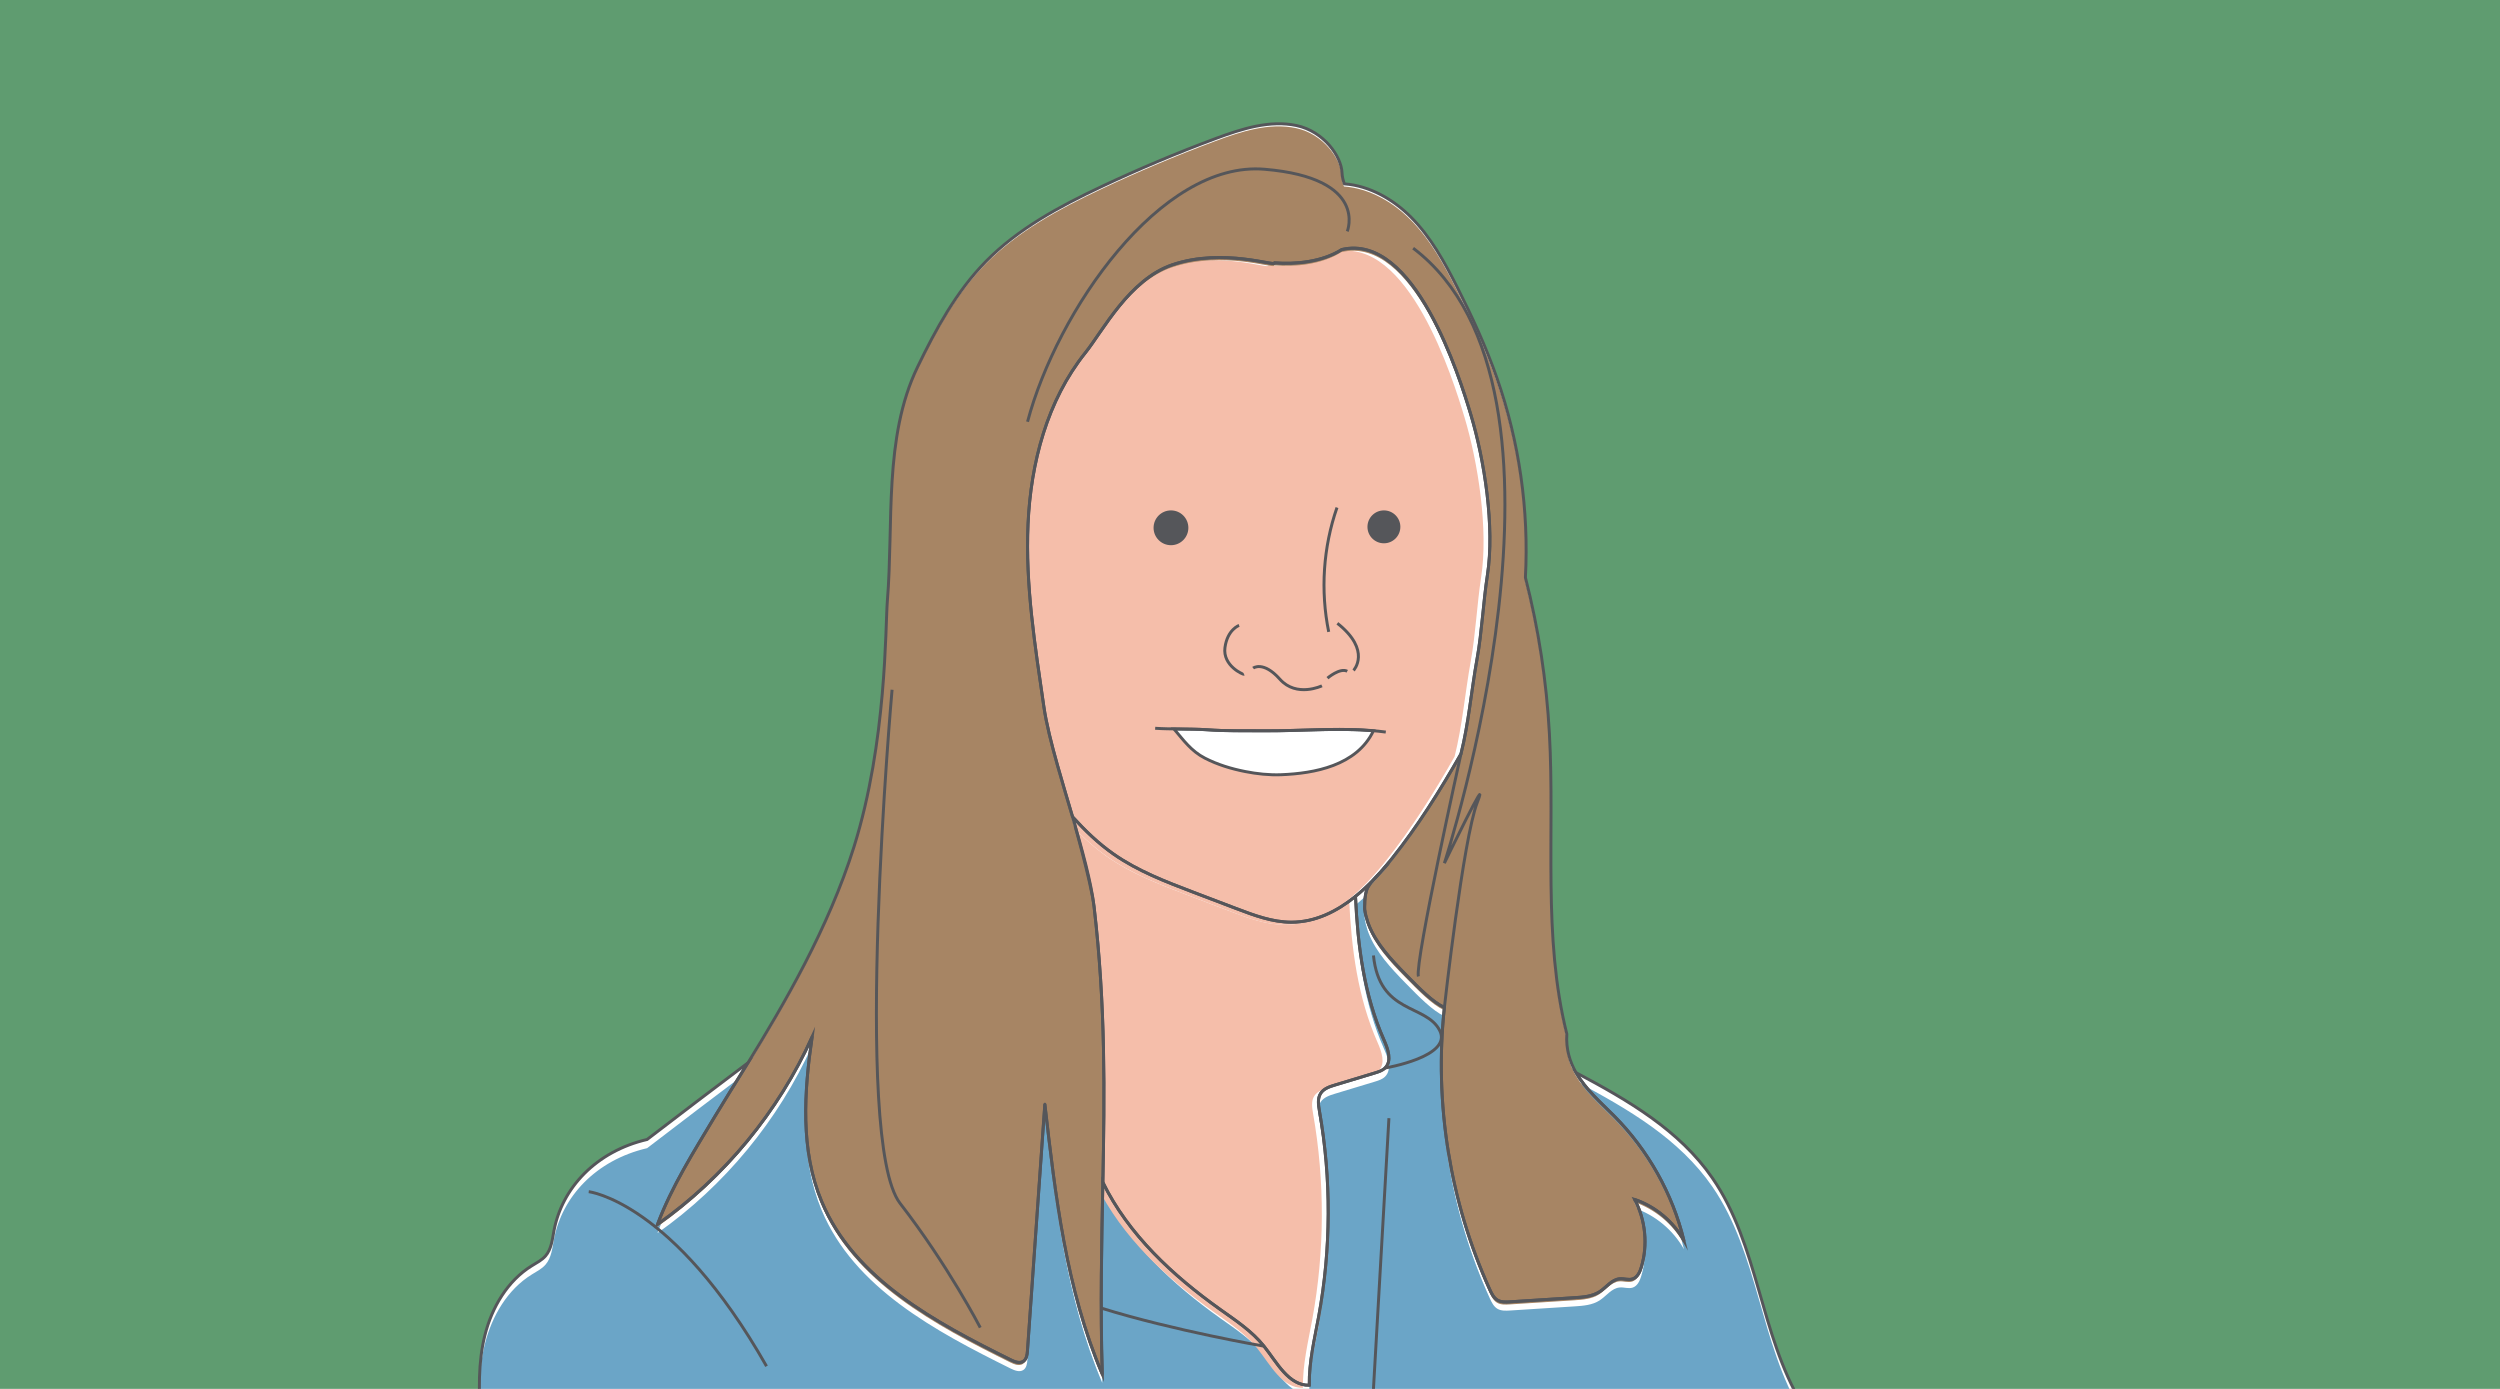 <?xml version="1.0" encoding="UTF-8"?>
<svg id="Layer_1" xmlns="http://www.w3.org/2000/svg" xmlns:xlink="http://www.w3.org/1999/xlink" version="1.1" viewBox="0 0 841.89 467.72">
  <!-- Generator: Adobe Illustrator 29.0.0, SVG Export Plug-In . SVG Version: 2.1.0 Build 186)  -->
  <defs>
    <style>
      .st0, .st1, .st2 {
        fill: none;
      }

      .st3 {
        fill: #a78564;
      }

      .st4 {
        fill: #55565a;
      }

      .st5 {
        fill: #f5beaa;
      }

      .st6 {
        fill: #6ba5c7;
      }

      .st7 {
        fill: #fff;
      }

      .st1 {
        stroke-linejoin: round;
      }

      .st1, .st2 {
        stroke: #55565a;
      }

      .st8 {
        fill: #5f9c70;
      }

      .st9 {
        clip-path: url(#clippath);
      }

      .st2 {
        stroke-miterlimit: 10;
      }
    </style>
    <clipPath id="clippath">
      <rect class="st0" width="841.89" height="467.72"/>
    </clipPath>
  </defs>
  <g class="st9">
    <rect class="st8" width="841.89" height="467.72"/>
    <g>
      <path class="st7" d="M576.66,396.88c-11.16-16.17-28.31-26.13-45.93-35.5,3.23,5.63,8.39,10.11,12.84,14.59,11.44,11.51,19.66,26.18,23.5,41.94-3.6-6.42-9.63-11.45-16.6-13.83,3.68,6.94,4.5,15.35,2.23,22.87-.48,1.61-1.28,3.35-2.87,3.89-1.39.47-2.92-.17-4.38-.04-2.71.23-4.48,2.87-6.76,4.35-2.46,1.6-5.53,1.83-8.46,2.02-7.24.46-14.47.93-21.71,1.39-1.44.09-2.97.16-4.22-.56-1.27-.74-1.97-2.16-2.58-3.5-13.45-29.56-18.8-62.77-15.32-95.06-3.9-1.77-8.45-6.41-12.99-11.05-4.94-5.04-10.07-10.5-12.54-16.95-.13-.33-.24-.67-.36-1.01-.43-1.3-.77-2.64-.95-4.02,0,0-.19-5.06.97-7.25.68-1.27,1.66-2.34,2.66-3.38,1.59-1.66,4.5-4.93,4.3-4.95-3.3,4-6.98,7.9-11.03,11.18.74,16.68,2.89,33.23,9.6,48.39,1.36,3.07,2.76,7.07.35,9.42-.91.89-2.18,1.29-3.39,1.66-4.49,1.36-8.99,2.72-13.48,4.08-1.83.55-3.81,1.22-4.83,2.83-1.09,1.71-.74,3.92-.39,5.92,4.02,22.85,3.93,46.41-.26,69.22-1.41,7.67-3.28,15.33-3.16,23.13-7.01.13-10.89-7.69-15.27-13.17-4.01-5.03-9.49-8.63-14.73-12.36-15.98-11.38-30.93-25.25-39.52-42.79-.4,20.58-.89,41.56-.19,64.58-12.15-28.62-15.81-60.01-19.34-90.91-1.95,27.69-3.9,55.38-5.86,83.07-.09,1.3-.28,2.78-1.36,3.5-1.25.84-2.93.19-4.28-.48-25.36-12.57-52.71-27.19-63.65-53.3-7.24-17.29-5.94-36.88-3.23-55.42-11.33,25.16-29.51,47.19-52.06,63.1,4.81-12.84,12.24-24.5,19.28-36.27,3.06-5.11,6.93-11.23,11.18-18.13-11.37,8.54-22.66,17.17-33.95,25.81-17.27,4.04-28.65,16.36-31.36,30.68-.56,2.98-.86,6.23-2.84,8.53-1.25,1.45-3.02,2.33-4.65,3.34-8.18,5.05-13.41,13.99-15.76,23.31-2.35,9.33-2.1,19.1-1.35,28.69,1.47,1.17,444.92-5.36,444.92-5.36-14.21-23.47-14.64-53.62-30.22-76.2Z"/>
      <path class="st7" d="M416.36,306.15c-4.84-1.84-9.68-3.69-14.52-5.53-9.28-3.53-18.67-7.12-26.81-12.81-5.13-3.58-9.64-7.93-13.85-12.57,3.26,11.09,6.28,21.96,7.26,30.3,3.91,33.46,3.54,62.69,2.96,92.8,8.59,17.54,23.54,31.41,39.52,42.79,5.24,3.73,10.72,7.33,14.73,12.36,4.37,5.48,8.26,13.3,15.27,13.17-.13-7.8,1.75-15.46,3.16-23.13,4.19-22.81,4.28-46.38.26-69.22-.35-2-.69-4.21.39-5.92,1.02-1.61,3-2.28,4.83-2.83,4.49-1.36,8.99-2.72,13.48-4.08,1.22-.37,2.49-.77,3.39-1.66,2.4-2.35,1.01-6.35-.35-9.42-6.71-15.16-8.86-31.71-9.6-48.39-6.33,5.12-13.55,8.7-21.59,8.71-6.4,0-12.54-2.3-18.52-4.58Z"/>
      <path class="st7" d="M567.08,417.91c-3.84-15.76-12.07-30.43-23.5-41.94-4.45-4.48-9.61-8.96-12.84-14.59-2.13-3.72-3.42-7.93-3.1-12.99-8.22-32.86-4-67.4-5.87-101.22-.97-17.53-3.59-34.98-8.08-52.53,1.21-22.69-2.06-45.62-9.56-67.07-3.68-10.54-8.37-20.71-13.4-30.67-4.27-8.45-8.9-16.89-15.58-23.61-6.02-6.05-13.98-10.59-22.42-11.21-.45-1.22-.75-2.44-.79-3.65-.2-5.62-6.19-14.04-15.28-15.98s-18.45,1.09-27.16,4.32c-13.11,4.87-26.01,10.3-38.66,16.28-14.05,6.64-28.03,14.14-38.91,25.24-9.91,10.11-16.8,22.75-22.95,35.49-11.44,23.69-8.02,52.6-10.16,78.82-.7,8.59-.14,47.29-11.23,82.72-8.59,27.43-23.68,53.24-35.7,72.75-4.25,6.9-8.12,13.02-11.18,18.13-7.04,11.77-14.47,23.43-19.28,36.27,22.55-15.9,40.73-37.94,52.06-63.1-2.71,18.55-4.01,38.14,3.23,55.42,10.94,26.11,38.28,40.73,63.65,53.3,1.35.67,3.03,1.33,4.28.48,1.08-.73,1.27-2.21,1.36-3.5,1.95-27.69,3.9-55.38,5.86-83.07,3.53,30.89,7.19,62.28,19.34,90.91-.7-23.02-.2-44,.19-64.58.58-30.1.95-59.33-2.96-92.8-.97-8.35-4-19.21-7.26-30.3-.03-.03-.06-.06-.09-.1.02,0,.04,0,.06,0-1.7-5.79-3.47-11.64-5.04-17.23-2.05-7.27-3.77-14.09-4.59-19.75-2.96-20.41-6.26-40.94-5.33-61.54.93-20.6,6.43-41.6,19.32-57.69,5.9-7.37,14.76-24.65,29.27-29.59,17.2-5.86,35.36.86,34.4-.66,7.11.56,16.13-.3,22.67-4.48,24.53-5.73,39.69,43.05,43.4,55.44,4.67,15.57,8.13,38.07,5.64,54.14-1.4,9.04-1.85,19.12-3.47,28.12-1.96,10.9-2.83,21.75-5.45,32.16-7.01,12.29-14.5,24.29-23.31,35.34-.38.48-.77.96-1.17,1.44.2.02-2.71,3.29-4.3,4.95-1,1.04-1.98,2.11-2.66,3.38-1.16,2.19-.97,7.25-.97,7.25.19,1.39.52,2.72.95,4.02.11.34.23.68.36,1.01,2.46,6.45,7.6,11.91,12.54,16.95,4.54,4.64,9.08,9.27,12.99,11.05-3.48,32.29,1.87,65.5,15.32,95.06.61,1.34,1.31,2.76,2.58,3.5,1.24.72,2.78.65,4.22.56,7.24-.46,14.47-.93,21.71-1.39,2.93-.19,6-.42,8.46-2.02,2.28-1.48,4.05-4.12,6.76-4.35,1.47-.12,2.99.51,4.38.04,1.59-.53,2.39-2.28,2.87-3.89,2.27-7.52,1.45-15.93-2.23-22.87,6.97,2.39,13,7.41,16.6,13.83Z"/>
      <path class="st7" d="M495.26,139.64c-3.71-12.38-18.88-61.16-43.4-55.44-6.55,4.19-15.56,5.04-22.67,4.48.96,1.52-17.2-5.2-34.4.66-14.51,4.94-23.37,22.23-29.27,29.59-12.89,16.1-18.4,37.09-19.32,57.69-.93,20.6,2.36,41.13,5.33,61.54.82,5.65,2.54,12.47,4.59,19.75,1.57,5.59,3.34,11.44,5.04,17.23,0,.03.02.06.03.1,4.21,4.64,8.72,8.99,13.85,12.57,8.14,5.69,17.53,9.27,26.81,12.81,4.84,1.84,9.68,3.69,14.52,5.53,5.98,2.28,12.12,4.58,18.52,4.58,8.04,0,15.26-3.59,21.59-8.71,4.05-3.27,7.73-7.17,11.03-11.18.39-.48.79-.96,1.17-1.44,8.81-11.05,16.31-23.04,23.31-35.34,2.61-10.41,3.48-21.27,5.45-32.16,1.62-9,2.08-19.08,3.47-28.12,2.49-16.07-.97-38.57-5.64-54.14Z"/>
      <path class="st7" d="M361.17,275.24s-.02-.06-.03-.1c-.02,0-.04,0-.06,0,.03.03.06.06.09.1Z"/>
    </g>
    <g>
      <path class="st6" d="M576.66,399.64c-11.16-16.17-28.31-26.13-45.93-35.5,3.23,5.63,8.39,10.11,12.84,14.59,11.44,11.51,19.66,26.18,23.5,41.94-3.6-6.42-9.63-11.45-16.6-13.83,3.68,6.94,4.5,15.35,2.23,22.87-.48,1.61-1.28,3.35-2.87,3.89-1.39.47-2.92-.17-4.38-.04-2.71.23-4.48,2.87-6.76,4.35-2.46,1.6-5.53,1.83-8.46,2.02-7.24.46-14.47.93-21.71,1.39-1.44.09-2.97.16-4.22-.56-1.27-.74-1.97-2.16-2.58-3.5-13.45-29.56-18.8-62.77-15.32-95.06-3.9-1.77-8.45-6.41-12.99-11.05-4.94-5.04-10.07-10.5-12.54-16.95-.13-.33-.24-.67-.36-1.01-.43-1.3-.77-2.64-.95-4.02,0,0-.19-5.06.97-7.25.68-1.27,1.66-2.34,2.66-3.38,1.59-1.66,4.5-4.93,4.3-4.95-3.3,4-6.98,7.9-11.03,11.18.74,16.68,2.89,33.23,9.6,48.39,1.36,3.07,2.76,7.07.35,9.42-.91.89-2.18,1.29-3.39,1.66-4.49,1.36-8.99,2.72-13.48,4.08-1.83.55-3.81,1.22-4.83,2.83-1.09,1.71-.74,3.92-.39,5.92,4.02,22.85,3.93,46.41-.26,69.22-1.41,7.67-3.28,15.33-3.16,23.13-7.01.13-10.89-7.69-15.27-13.17-4.01-5.03-9.49-8.63-14.73-12.36-15.98-11.38-30.93-25.25-39.52-42.79-.4,20.58-.89,41.56-.19,64.58-12.15-28.62-15.81-60.01-19.34-90.91-1.95,27.69-3.9,55.38-5.86,83.07-.09,1.3-.28,2.78-1.36,3.5-1.25.84-2.93.19-4.28-.48-25.36-12.57-52.71-27.19-63.65-53.3-7.24-17.29-5.94-36.88-3.23-55.42-11.33,25.16-29.51,47.19-52.06,63.1,4.81-12.84,12.24-24.5,19.28-36.27,3.06-5.11,6.93-11.23,11.18-18.13-11.37,8.54-22.66,17.17-33.95,25.81-17.27,4.04-28.65,16.36-31.36,30.68-.56,2.98-.86,6.23-2.84,8.53-1.25,1.45-3.02,2.33-4.65,3.34-8.18,5.05-13.41,13.99-15.76,23.31-2.35,9.33-2.1,19.1-1.35,28.69,1.47,1.17,444.92-5.36,444.92-5.36-14.21-23.47-14.64-53.62-30.22-76.2Z"/>
      <path class="st5" d="M414.21,306.86c-4.84-1.84-9.68-3.69-14.52-5.53-9.28-3.53-18.67-7.12-26.81-12.81-5.13-3.58-9.64-7.93-13.85-12.57,3.26,11.09,6.28,21.96,7.26,30.3,3.91,33.46,3.54,62.69,2.96,92.8,8.59,17.54,23.54,31.41,39.52,42.79,5.24,3.73,10.72,7.33,14.73,12.36,4.37,5.48,8.26,13.3,15.27,13.17-.13-7.8,1.75-15.46,3.16-23.13,4.19-22.81,4.28-46.38.26-69.22-.35-2-.69-4.21.39-5.92,1.02-1.61,3-2.28,4.83-2.83,4.49-1.36,8.99-2.72,13.48-4.08,1.22-.37,2.49-.77,3.39-1.66,2.4-2.35,1.01-6.35-.35-9.42-6.71-15.16-8.86-31.71-9.6-48.39-6.33,5.12-13.55,8.7-21.59,8.71-6.4,0-12.54-2.3-18.52-4.58Z"/>
      <path class="st5" d="M493.12,140.35c-3.71-12.38-18.88-61.16-43.4-55.44-6.55,4.19-15.56,5.04-22.67,4.48.96,1.52-17.2-5.2-34.4.66-14.51,4.94-23.37,22.23-29.27,29.59-12.89,16.1-18.4,37.09-19.32,57.69-.93,20.6,2.36,41.13,5.33,61.54.82,5.65,2.54,12.47,4.59,19.75,1.57,5.59,3.34,11.44,5.04,17.23,0,.03.02.06.03.1,4.21,4.64,8.72,8.99,13.85,12.57,8.14,5.69,17.53,9.27,26.81,12.81,4.84,1.84,9.68,3.69,14.52,5.53,5.98,2.28,12.12,4.58,18.52,4.58,8.04,0,15.26-3.59,21.59-8.71,4.05-3.27,7.73-7.17,11.03-11.18.39-.48.79-.96,1.17-1.44,8.81-11.05,16.31-23.04,23.31-35.34,2.61-10.41,3.48-21.27,5.45-32.16,1.62-9,2.08-19.08,3.47-28.12,2.49-16.07-.97-38.57-5.64-54.14Z"/>
      <path class="st3" d="M566.94,418.63c-3.84-15.76-12.07-30.43-23.5-41.94-4.45-4.48-9.61-8.96-12.84-14.59-2.13-3.72-3.42-7.93-3.1-12.99-8.22-32.86-4-67.4-5.87-101.22-.97-17.53-3.59-34.98-8.08-52.53,1.21-22.69-2.06-45.62-9.56-67.07-3.68-10.54-8.37-20.71-13.4-30.67-4.27-8.45-8.9-16.89-15.58-23.61-6.02-6.05-13.98-10.59-22.42-11.21-.45-1.22-.75-2.44-.79-3.65-.2-5.62-6.19-14.04-15.28-15.98s-18.45,1.09-27.16,4.32c-13.11,4.87-26.01,10.3-38.66,16.28-14.05,6.64-28.03,14.14-38.91,25.24-9.91,10.11-16.8,22.75-22.95,35.49-11.44,23.69-8.02,52.6-10.16,78.82-.7,8.59-.14,47.29-11.23,82.72-8.59,27.43-23.68,53.24-35.7,72.75-4.25,6.9-8.12,13.02-11.18,18.13-7.04,11.77-14.47,23.43-19.28,36.27,22.55-15.9,40.73-37.94,52.06-63.1-2.71,18.55-4.01,38.14,3.23,55.42,10.94,26.11,38.28,40.73,63.65,53.3,1.35.67,3.03,1.33,4.28.48,1.08-.73,1.27-2.21,1.36-3.5,1.95-27.69,3.9-55.38,5.86-83.07,3.53,30.89,7.19,62.28,19.34,90.91-.7-23.02-.2-44,.19-64.58.58-30.1.95-59.33-2.96-92.8-.97-8.35-4-19.21-7.26-30.3-.03-.03-.06-.06-.09-.1.02,0,.04,0,.06,0-1.7-5.79-3.47-11.64-5.04-17.23-2.05-7.27-3.77-14.09-4.59-19.75-2.96-20.41-6.26-40.94-5.33-61.54.93-20.6,6.43-41.6,19.32-57.69,5.9-7.37,14.76-24.65,29.27-29.59,17.2-5.86,35.36.86,34.4-.66,7.11.56,16.13-.3,22.67-4.48,24.53-5.73,39.69,43.05,43.4,55.44,4.67,15.57,8.13,38.07,5.64,54.14-1.4,9.04-1.85,19.12-3.47,28.12-1.96,10.9-2.83,21.75-5.45,32.16-7.01,12.29-14.5,24.29-23.31,35.34-.38.48-.77.96-1.17,1.44.2.02-2.71,3.29-4.3,4.95-1,1.04-1.98,2.11-2.66,3.38-1.16,2.19-.97,7.25-.97,7.25.19,1.39.52,2.72.95,4.02.11.34.23.68.36,1.01,2.46,6.45,7.6,11.91,12.54,16.95,4.54,4.64,9.08,9.27,12.99,11.05-3.48,32.29,1.87,65.5,15.32,95.06.61,1.34,1.31,2.76,2.58,3.5,1.24.72,2.78.65,4.22.56,7.24-.46,14.47-.93,21.71-1.39,2.93-.19,6-.42,8.46-2.02,2.28-1.48,4.05-4.12,6.76-4.35,1.47-.12,2.99.51,4.38.04,1.59-.53,2.39-2.28,2.87-3.89,2.27-7.52,1.45-15.93-2.23-22.87,6.97,2.39,13,7.41,16.6,13.83Z"/>
    </g>
    <g>
      <path class="st2" d="M576.66,396.71c-11.16-16.17-28.31-26.13-45.93-35.5,3.23,5.63,8.39,10.11,12.84,14.59,11.44,11.51,19.66,26.18,23.5,41.94-3.6-6.42-9.63-11.45-16.6-13.83,3.68,6.94,4.5,15.35,2.23,22.87-.48,1.61-1.28,3.35-2.87,3.89-1.39.47-2.92-.17-4.38-.04-2.71.23-4.48,2.87-6.76,4.35-2.46,1.6-5.53,1.83-8.46,2.02-7.24.46-14.47.93-21.71,1.39-1.44.09-2.97.16-4.22-.56-1.27-.74-1.97-2.16-2.58-3.5-13.45-29.56-18.8-62.77-15.32-95.06-3.9-1.77-8.45-6.41-12.99-11.05-4.94-5.04-10.07-10.5-12.54-16.95-.13-.33-.24-.67-.36-1.01-.43-1.3-.77-2.64-.95-4.02,0,0-.19-5.06.97-7.25.68-1.27,1.66-2.34,2.66-3.38,1.59-1.66,4.5-4.93,4.3-4.95-3.3,4-6.98,7.9-11.03,11.18.74,16.68,2.89,33.23,9.6,48.39,1.36,3.07,2.76,7.07.35,9.42-.91.89-2.18,1.29-3.39,1.66-4.49,1.36-8.99,2.72-13.48,4.08-1.83.55-3.81,1.22-4.83,2.83-1.09,1.71-.74,3.92-.39,5.92,4.02,22.85,3.93,46.41-.26,69.22-1.41,7.67-3.28,15.33-3.16,23.13-7.01.13-10.89-7.69-15.27-13.17-4.01-5.03-9.49-8.63-14.73-12.36-15.98-11.38-30.93-25.25-39.52-42.79-.4,20.58-.89,41.56-.19,64.58-12.15-28.62-15.81-60.01-19.34-90.91-1.95,27.69-3.9,55.38-5.86,83.07-.09,1.3-.28,2.78-1.36,3.5-1.25.84-2.93.19-4.28-.48-25.36-12.57-52.71-27.19-63.65-53.3-7.24-17.29-5.94-36.88-3.23-55.42-11.33,25.16-29.51,47.19-52.06,63.1,4.81-12.84,12.24-24.5,19.28-36.27,3.06-5.11,6.93-11.23,11.18-18.13-11.37,8.54-22.66,17.17-33.95,25.81-17.27,4.04-28.65,16.36-31.36,30.68-.56,2.98-.86,6.23-2.84,8.53-1.25,1.45-3.02,2.33-4.65,3.34-8.18,5.05-13.41,13.99-15.76,23.31-2.35,9.33-2.1,19.1-1.35,28.69,1.47,1.17,444.92-5.36,444.92-5.36-14.21-23.47-14.64-53.62-30.22-76.2Z"/>
      <path class="st1" d="M416.36,305.98c-4.84-1.84-9.68-3.69-14.52-5.53-9.28-3.53-18.67-7.12-26.81-12.81-5.13-3.58-9.64-7.93-13.85-12.57,3.26,11.09,6.28,21.96,7.26,30.3,3.91,33.46,3.54,62.69,2.96,92.8,8.59,17.54,23.54,31.41,39.52,42.79,5.24,3.73,10.72,7.33,14.73,12.36,4.37,5.48,8.26,13.3,15.27,13.17-.13-7.8,1.75-15.46,3.16-23.13,4.19-22.81,4.28-46.38.26-69.22-.35-2-.69-4.21.39-5.92,1.02-1.61,3-2.28,4.83-2.83,4.49-1.36,8.99-2.72,13.48-4.08,1.22-.37,2.49-.77,3.39-1.66,2.4-2.35,1.01-6.35-.35-9.42-6.71-15.16-8.86-31.71-9.6-48.39-6.33,5.12-13.55,8.7-21.59,8.71-6.4,0-12.54-2.3-18.52-4.58Z"/>
      <path class="st1" d="M567.08,417.75c-3.84-15.76-12.07-30.43-23.5-41.94-4.45-4.48-9.61-8.96-12.84-14.59-2.13-3.72-3.42-7.93-3.1-12.99-8.22-32.86-4-67.4-5.87-101.22-.97-17.53-3.59-34.98-8.08-52.53,1.21-22.69-2.06-45.62-9.56-67.07-3.68-10.54-8.37-20.71-13.4-30.67-4.27-8.45-8.9-16.89-15.58-23.61-6.02-6.05-13.98-10.59-22.42-11.21-.45-1.22-.75-2.44-.79-3.65-.2-5.62-6.19-14.04-15.28-15.98s-18.45,1.09-27.16,4.32c-13.11,4.87-26.01,10.3-38.66,16.28-14.05,6.64-28.03,14.14-38.91,25.24-9.91,10.11-16.8,22.75-22.95,35.49-11.44,23.69-8.02,52.6-10.16,78.82-.7,8.59-.14,47.29-11.23,82.72-8.59,27.43-23.68,53.24-35.7,72.75-4.25,6.9-8.12,13.02-11.18,18.13-7.04,11.77-14.47,23.43-19.28,36.27,22.55-15.9,40.73-37.94,52.06-63.1-2.71,18.55-4.01,38.14,3.23,55.42,10.94,26.11,38.28,40.73,63.65,53.3,1.35.67,3.03,1.33,4.28.48,1.08-.73,1.27-2.21,1.36-3.5,1.95-27.69,3.9-55.38,5.86-83.07,3.53,30.89,7.19,62.28,19.34,90.91-.7-23.02-.2-44,.19-64.58.58-30.1.95-59.33-2.96-92.8-.97-8.35-7.31-30.4-7.28-30.4-1.7-5.79-3.47-11.64-5.04-17.23-2.05-7.27-3.77-14.09-4.59-19.75-2.96-20.41-6.26-40.94-5.33-61.54.93-20.6,6.43-41.6,19.32-57.69,5.9-7.37,14.76-24.65,29.27-29.59,17.2-5.86,35.36.86,34.4-.66,7.11.56,16.13-.3,22.67-4.48,24.53-5.73,39.69,43.05,43.4,55.44,4.67,15.57,8.13,38.07,5.64,54.14-1.4,9.04-1.85,19.12-3.47,28.12-1.96,10.9-2.83,21.75-5.45,32.16-7.01,12.29-14.5,24.29-23.31,35.34-.38.48-.77.96-1.17,1.44.2.02-2.71,3.29-4.3,4.95-1,1.04-1.98,2.11-2.66,3.38-1.16,2.19-.97,7.25-.97,7.25.19,1.39.52,2.72.95,4.02.11.34.23.68.36,1.01,2.46,6.45,7.6,11.91,12.54,16.95,4.54,4.64,9.08,9.27,12.99,11.05-3.48,32.29,1.87,65.5,15.32,95.06.61,1.34,1.31,2.76,2.58,3.5,1.24.72,2.78.65,4.22.56,7.24-.46,14.47-.93,21.71-1.39,2.93-.19,6-.42,8.46-2.02,2.28-1.48,4.05-4.12,6.76-4.35,1.47-.12,2.99.51,4.38.04,1.59-.53,2.39-2.28,2.87-3.89,2.27-7.52,1.45-15.93-2.23-22.87,6.97,2.39,13,7.41,16.6,13.83Z"/>
      <path class="st1" d="M495.26,139.47c-3.71-12.38-18.88-61.16-43.4-55.44-6.55,4.19-15.56,5.04-22.67,4.48.96,1.52-17.2-5.2-34.4.66-14.51,4.94-23.37,22.23-29.27,29.59-12.89,16.1-18.4,37.09-19.32,57.69-.93,20.6,2.36,41.13,5.33,61.54.82,5.65,2.54,12.47,4.59,19.75,1.57,5.59,3.34,11.44,5.04,17.23,0,.03.02.06.03.1,4.21,4.64,8.72,8.99,13.85,12.57,8.14,5.69,17.53,9.27,26.81,12.81,4.84,1.84,9.68,3.69,14.52,5.53,5.98,2.28,12.12,4.58,18.52,4.58,8.04,0,15.26-3.59,21.59-8.71,4.05-3.27,7.73-7.17,11.03-11.18.39-.48.79-.96,1.17-1.44,8.81-11.05,16.31-23.04,23.31-35.34,2.61-10.41,3.48-21.27,5.45-32.16,1.62-9,2.08-19.08,3.47-28.12,2.49-16.07-.97-38.57-5.64-54.14Z"/>
    </g>
    <path class="st7" d="M425.16,246.1c-6.84-.07-11.9.14-18.72-.35-3.08-.22-7.22-.22-11.09-.27,3.15,3.72,5.8,7.47,10.43,9.84,4.23,2.17,8.83,3.57,13.49,4.49,4.02.8,8.12,1.24,12.21,1.08,11.09-.44,25.39-3,31.04-14.8-12.38-1.08-24.9.15-37.36.01Z"/>
    <path class="st2" d="M447.45,212.79c-2.83-13.87-1.85-28.5,2.79-41.87"/>
    <path class="st2" d="M422,224.99s3.39-2.57,9.01,3.74,14.16,2.22,14.16,2.22"/>
    <path class="st2" d="M447.03,228.37s4.21-3.61,6.67-2.32"/>
    <path class="st2" d="M418.95,227.07c-.35.15-7.25-2.9-6.44-8.98s4.76-7.49,4.76-7.49"/>
    <path class="st2" d="M455.81,225.77s6.2-6.63-5.44-15.87"/>
    <path class="st2" d="M300.41,232.27s-13.5,152.05,2.7,172.97,27,41.84,27,41.84"/>
    <path class="st2" d="M486.4,339.28s6.35-56.87,11.07-69.02-11.07,20.42-11.07,20.42c0,0,52.24-159.61-10.52-207.11"/>
    <path class="st2" d="M453.7,77.92s7.33-17.94-27.82-20.92-70,47.92-79.85,85.03"/>
    <circle class="st4" cx="394.33" cy="177.74" r="5.86"/>
    <circle class="st4" cx="466.04" cy="177.42" r="5.54"/>
    <path class="st2" d="M466.67,246.53c-13.73-1.84-27.66-.28-41.51-.44-6.84-.07-11.9.14-18.72-.35-4.92-.35-12.52-.14-17.43-.49"/>
    <path class="st2" d="M425.16,246.1c-6.84-.07-11.9.14-18.72-.35-3.08-.22-7.22-.22-11.09-.27,3.15,3.72,5.8,7.47,10.43,9.84,4.23,2.17,8.83,3.57,13.49,4.49,4.02.8,8.12,1.24,12.21,1.08,11.09-.44,25.39-3,31.04-14.8-12.38-1.08-24.9.15-37.36.01Z"/>
    <path class="st2" d="M491.98,253.9s-15.57,70.09-14.33,74.93"/>
    <path class="st2" d="M198.26,401.31s28.31,3.23,59.88,58.78"/>
    <path class="st2" d="M425.64,453.33s-30.28-5.19-54.8-12.82"/>
    <line class="st2" x1="467.73" y1="376.55" x2="462.52" y2="467.72"/>
    <path class="st2" d="M466.42,359.66s23.01-3.83,18.36-12.73-20.28-5.33-22.26-25.17"/>
  </g>
</svg>